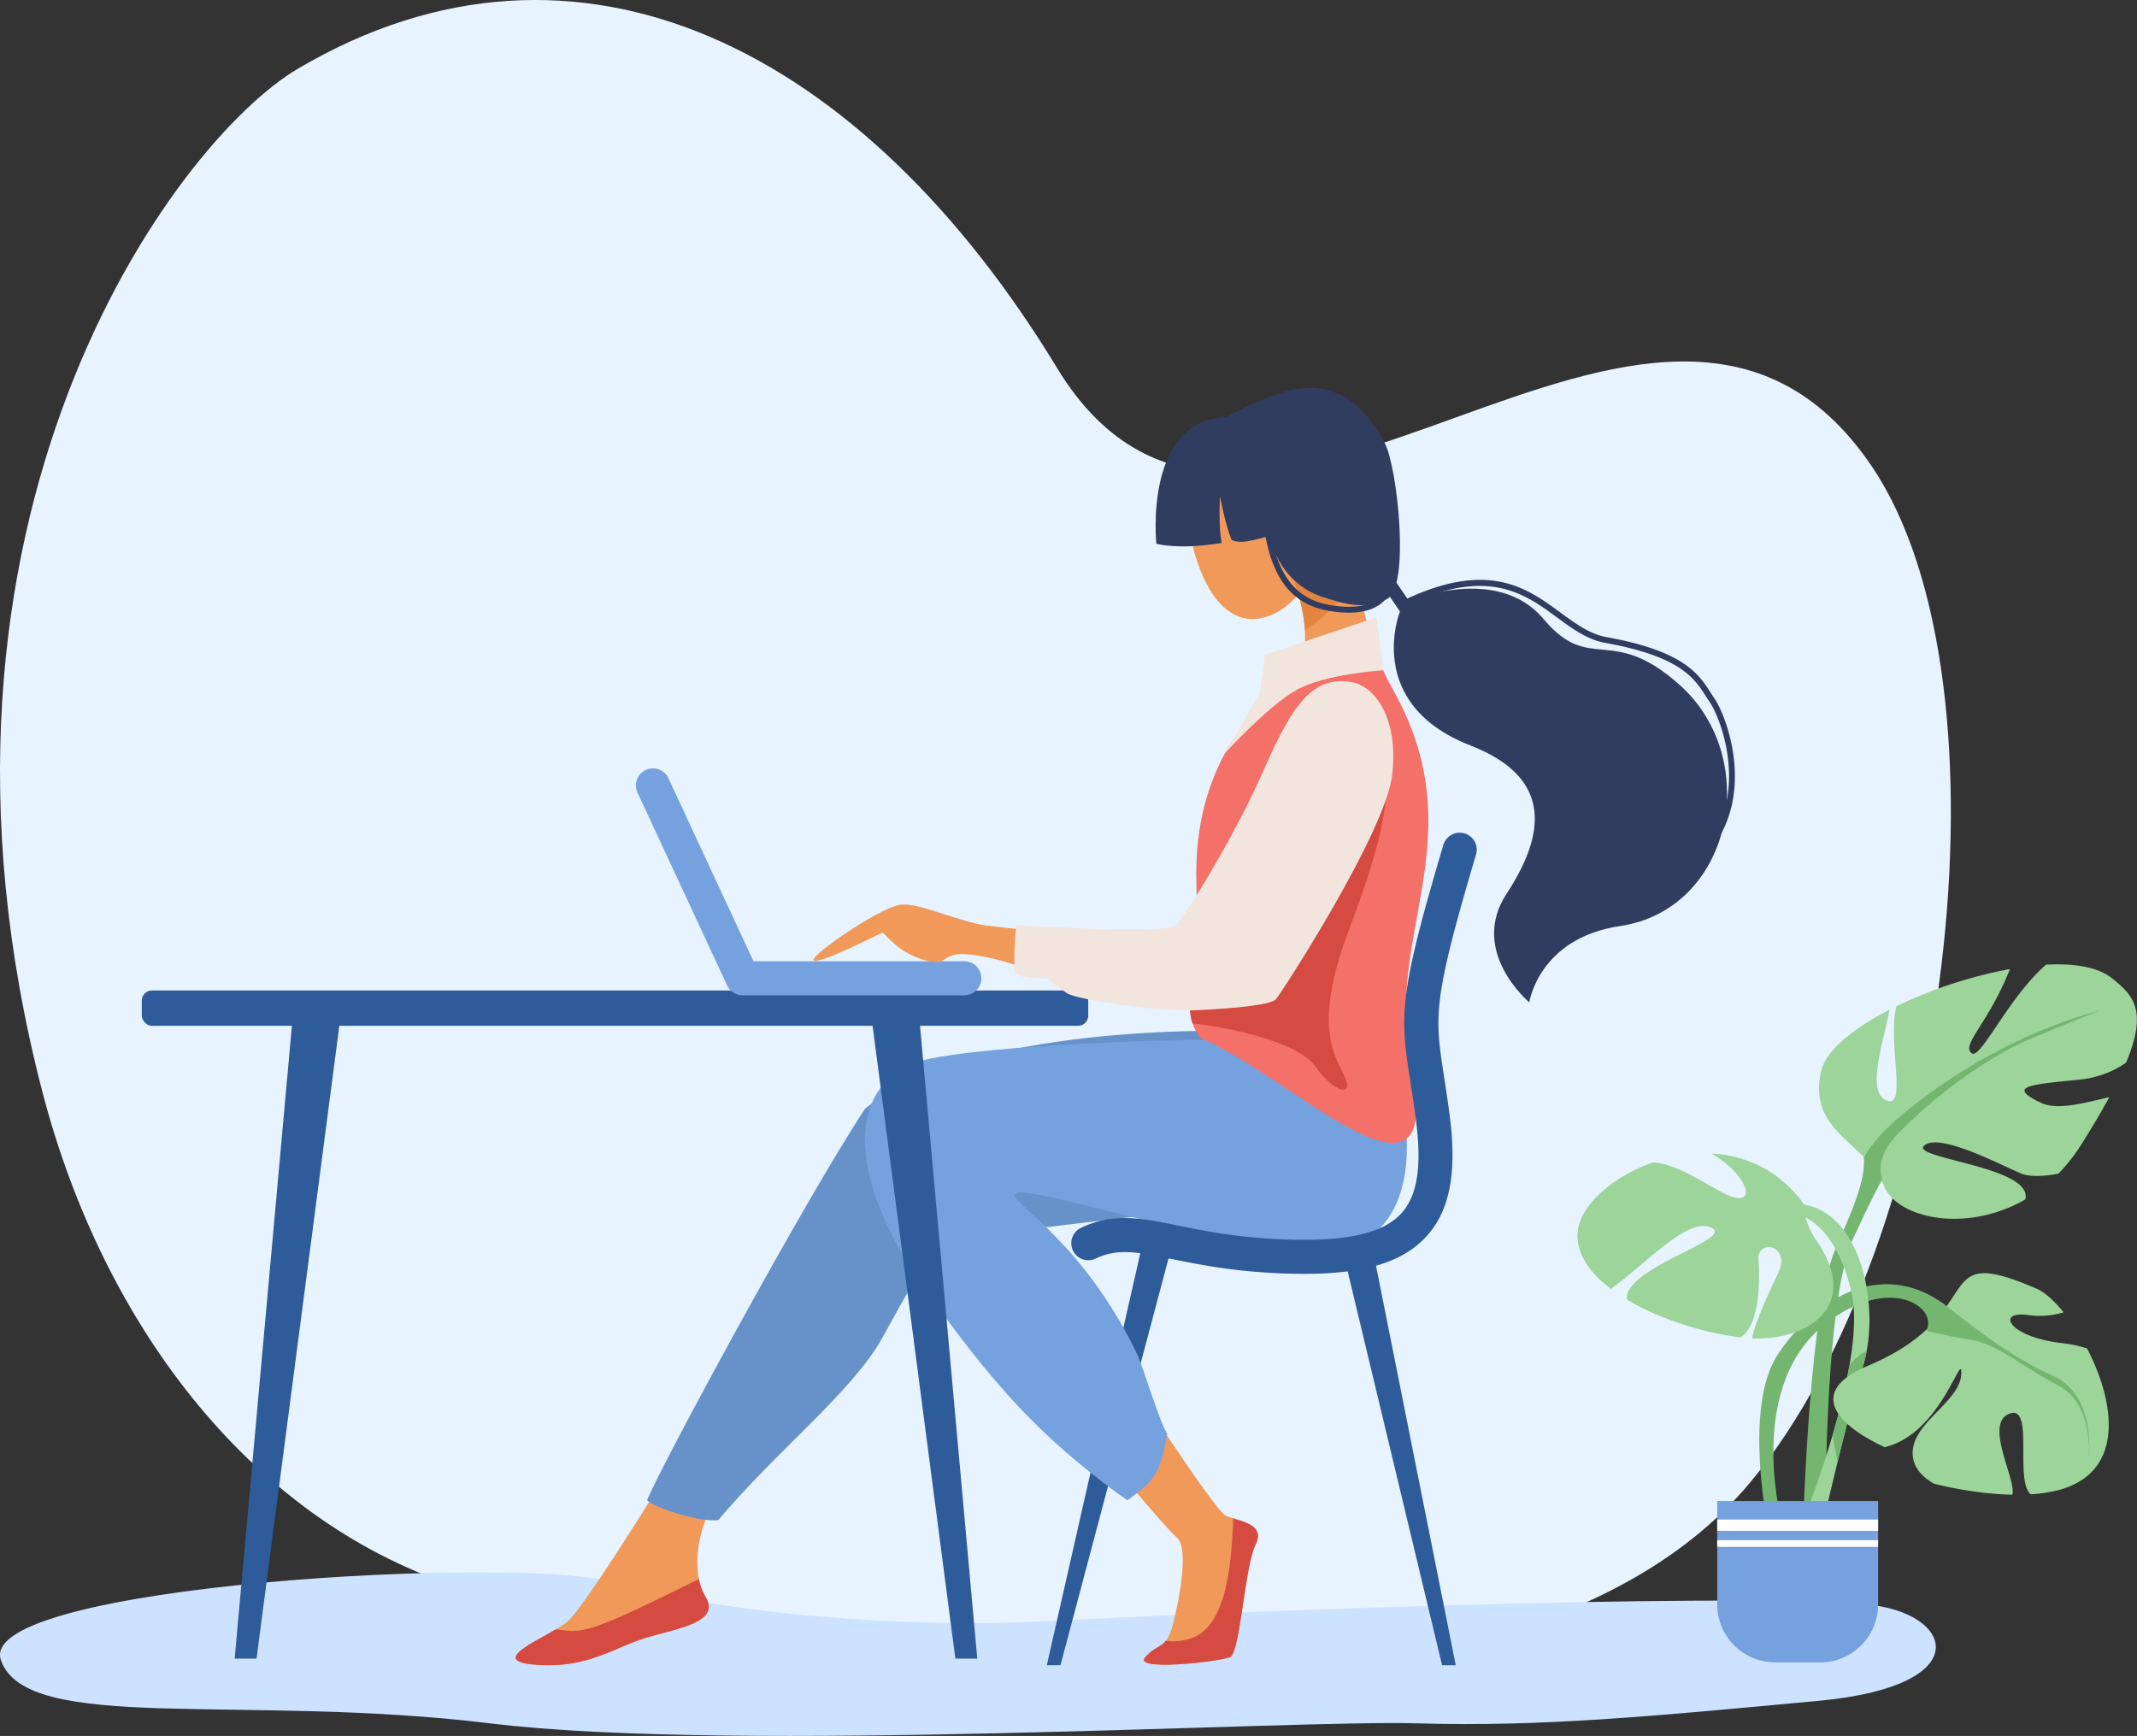 <svg xmlns="http://www.w3.org/2000/svg" viewBox="0 0 1757.86 1428.03"><rect x="0" y="0" width="1757.86" height="1428.03" fill="#333333" stroke="none"/><defs><style>.cls-1{fill:#e7f3fe;}.cls-2{fill:#cce2ff;}.cls-3{fill:#2e5b9a;}.cls-4{fill:#f09959;}.cls-5{fill:#6791c9;}.cls-6{fill:#75a1de;}.cls-7{fill:#f37168;}.cls-8{fill:#d54a41;}.cls-9{fill:#e38540;}.cls-10{fill:#f2e5de;}.cls-11{fill:#303c60;}.cls-12{fill:#74b570;}.cls-13{fill:#9cd499;}.cls-14{fill:#fff;}</style></defs><g id="Capa_2" data-name="Capa 2"><g id="Слой_1" data-name="Слой 1"><path class="cls-1" d="M245.05,56.52c230.81-136.06,465.4-15.77,624.5,246.24s493-180.84,670.08,80.74c120.85,178.51,65.5,637.48-100.21,836.27-225.23,270.2-910.2,133.09-1058.37,87.11-170.7-53-295.5-213.71-346.2-408.79C-87.33,428,143.05,116.65,245.05,56.52Z"/><path class="cls-2" d="M1534.79,1319.85c-124.1-10.17-546.27,7.06-674.67,13.77s-277.43-8.86-354.84-31.76-524.92,2-504.61,63.53,199.38,27.54,402.45,52.29,659.79-3.09,762.81,0,197.49-6.19,330.25-18.56S1606.72,1325.74,1534.79,1319.85Z"/><rect class="cls-3" x="116.63" y="814.81" width="778.55" height="29.01" rx="8.29"/><path class="cls-4" d="M1083.09,426c10.32,36.39-14.89,73.9-42.67,81.78s-47.6-16.85-57.92-53.25,3.82-72.29,31.6-80.17S1072.76,389.6,1083.09,426Z"/><path class="cls-4" d="M927.35,1131.3s71.19,110.57,80.8,115.37,33.65,6,24.64,24-12.62,88.94-21,92.54-80.52,12-69.71,0,17.47-6,22.93-27.64,13.13-62.5,2.91-70.91-72.71-84.13-72.71-84.13Z"/><path class="cls-4" d="M569.05,1178.78s-86.54,142.63-102.56,155.45-68.91,32-25.64,35.25,64.1-14.42,91.34-22.43,60.9-12.82,48.08-33.66-7.5-66.31,20.14-95.15S569.05,1178.78,569.05,1178.78Z"/><path class="cls-5" d="M1010.66,848.05s-214.22-5.6-299.16,64.1c-49.68,75.32-169.86,297.55-179.2,322,6.41,6.41,42.47,18,58.5,16.38,47.27-56.37,109.76-105.1,134.61-149.32,30.62-54.49,40.06-81.73,89.74-86.54S977,993.88,1010.66,993.88,1010.66,848.05,1010.66,848.05Z"/><polygon class="cls-3" points="1197.47 1369.87 1186.24 1369.87 1105.71 1033.91 1130.42 1033.91 1197.47 1369.87"/><polygon class="cls-3" points="861.09 1369.87 872.32 1369.87 964.72 1022.03 940.01 1022.03 861.09 1369.87"/><path class="cls-6" d="M1132.7,833.38l-124.55,21.49S842.65,856.4,767,870.49c-68.83,12.82-79,91,0,198.71,44.86,61.17,82.79,110,160.36,165,19.73-14.49,27.28-20,32.73-54.82-5.61-7.7-20.15-55.87-24.66-65.3-42.9-89.68-100.16-122.29-101-131.12,9.62-15.62,254.69,81.44,303.41,24.34C1184.39,952.78,1132.7,833.38,1132.7,833.38Z"/><path class="cls-7" d="M1137.87,551.42c-32.8-4.61-66.21,1.63-97.45,24.25-27.3,27.83-58.2,73.72-56.3,149.43,2.4,96.14-14.88,102.32,3.15,128.76,75.18,31,203.78,164.45,173.5,21.43-21.93-103.55,48.09-180.74-8.4-295.61C1147.78,570.33,1142,561.26,1137.87,551.42Z"/><path class="cls-8" d="M984.1,761.28c-1.47,50.12-8.54,64.89-3.13,80.61,30.65,3.13,86.72,15.39,100.73,35,16,22.43,32,25.64,24.57,9.08s-27.24-40.07,3.21-120.73,44.87-135.14,15-191.23Z"/><path class="cls-4" d="M1137.87,551.42c-20.2-47.82-25.16-101.54-25.16-101.54l-52.88,15.62s30.05,67.3,1.2,91.34a274.42,274.42,0,0,0-20.61,18.83C1071.66,553.05,1105.07,546.81,1137.87,551.42Z"/><path class="cls-9" d="M1114.31,462.61c-3.14-2.79-7.06-6.27-11.17-9.9L1060,465.45l-.09.23c1,2.39,12,28,13.48,52.68,12.85-7.8,26.93-20.51,43-42.72C1115.53,470.71,1114.84,466.32,1114.31,462.61Z"/><path class="cls-4" d="M1100.69,566.46c-54.46,19-48.42,76.42-98.55,161-25.94,43.79-50,43.14-50,43.14a1160,1160,0,0,1-134.43-8.51c-46.08-5.63-49,8.09-16.95,19.54,64.63,23.11,131.71,48,185.79,42s146.58-144,151.35-179.92C1144.47,594.05,1128.12,556.86,1100.69,566.46Z"/><path class="cls-3" d="M1072.65,1047.91q-5.09,0-10.42-.13c-44.38-1.1-74.6-7.24-98.88-12.17-28.35-5.76-44-8.93-62.13-.25a14,14,0,0,1-12.08-25.26c26.64-12.73,48.93-8.2,79.79-1.93,23.2,4.72,52.07,10.58,94,11.62,46.91,1.17,75.52-5.79,90-21.87,12.92-14.33,16.7-38.4,11.9-75.75-1.65-12.79-3.29-23.42-4.74-32.8-4.1-26.47-6.8-44-3.45-71,3.11-25.1,11.42-58.54,30.67-123.37a14,14,0,0,1,26.84,8c-35.87,120.82-34.05,132.58-26.39,182.11,1.48,9.54,3.15,20.37,4.84,33.51,5.92,46.06-.08,77.22-18.87,98.07C1154.39,1038.14,1123,1047.91,1072.65,1047.91Z"/><path class="cls-8" d="M574.93,1299c-57.42,28.08-88.32,44.17-106.73,42.64-4.34-.36-7.95-.81-11-1.28-20.47,12.11-53.16,26.41-16.38,29.13,43.27,3.21,64.1-14.42,91.34-22.43s60.9-12.82,48.08-33.66A43.84,43.84,0,0,1,574.93,1299Z"/><path class="cls-8" d="M1014.41,1249c-1.4,45.46-7.65,90.51-35.45,99a46.71,46.71,0,0,1-20,1.79c-4.37,5.4-9.71,5.46-16.87,13.42-10.81,12,61.3,3.61,69.71,0s12-74.51,21-92.54C1040.2,1255.9,1025.3,1252.45,1014.41,1249Z"/><path class="cls-6" d="M793.24,818.78H610.83a14,14,0,0,1-12.7-8.1L524.41,652a14,14,0,0,1,25.4-11.8l70,150.55H793.24a14,14,0,0,1,0,28Z"/><path class="cls-4" d="M831.4,763.72c-36.85-.53-73.41-22.5-91.57-19.3s-77.46,44.34-70,45.94,54.49-22.76,56.09-23.13,11.75,16.87,36.86,23.21.18-18.82,78,4.68C891.4,810.41,831.4,763.72,831.4,763.72Z"/><path class="cls-10" d="M1132.45,507.78l5.42,43.64s-47.69,2.83-71.43,16.19-58.76,51.94-58.76,51.94l28.62-49.27,4.12-31.52Z"/><path class="cls-10" d="M1112.15,561.2c-35.43-6.64-51.81,25.1-74.78,76.92s-62.18,114.75-70,122.86S836,761,836,761s-3.74,35.79,0,40.06,25.11,3.74,25.11,3.74,8.54,6.83,16.56,12.23S953.5,832.56,985,831s60.36-4.28,64.63-9.08,90.28-137.29,95.62-184.83S1130.23,564.59,1112.15,561.2Z"/><path class="cls-11" d="M1007.68,343.25c-67,3.21-56.49,104-56.49,104s17.4,5.38,53.86-.63c-2.81-10.82-1.6-38.46-1.6-38.46s4.23,22.43,9.61,36c7.71,3.54,16.43.4,31.25-3.18,7.61,32,29.12,45.56,43.85,50.19,16.27,5.12,33.5,11.22,52.73,1.6s8.65-107.9-1.56-127.66c-15.33-29.67-40.8-56.23-84.87-42.2C1032.36,330,1007.68,343.25,1007.68,343.25Z"/><path class="cls-11" d="M1124.2,463l27.39,40s-30.36,75.86,57.94,110.22c69.15,26.92,61,74.34,29.75,122s18.7,89.34,18.7,89.34,7.62-52.83,74.8-62.8c91.61-13.6,117.56-136.6,49.13-198.1-56.62-50.89-73.85-8.74-112.18-54.41s-110.68-14.82-110.68-14.82l-26.52-38.68Z"/><path class="cls-11" d="M1413.42,687.56a2.42,2.42,0,0,1-2.13-3.6c23-42.1,4.24-93.1-5.22-106.92-1-1.46-2-2.95-3-4.52-9.28-14.5-20.84-32.54-82.53-43.65-14.85-2.67-26.88-11.5-39.62-20.85-26.3-19.31-56.11-41.2-120.89-11.38a2.44,2.44,0,0,1-2-4.43c67.38-31,98.43-8.22,125.82,11.88,12.26,9,23.85,17.52,37.6,20,63.77,11.48,76,30.52,85.77,45.81,1,1.54,1.91,3,2.87,4.4,9.91,14.48,29.6,67.91,5.47,112A2.42,2.42,0,0,1,1413.42,687.56Z"/><path class="cls-11" d="M1109.57,504a96.9,96.9,0,0,1-14.23-1.14c-23.44-3.52-54.89-16.84-57.36-91.64a2.44,2.44,0,1,1,4.87-.16c1,30.83,7.14,53.64,18.19,67.8,8.39,10.76,19.52,16.85,35,19.18,21.69,3.24,36.07-.76,42.74-11.91a2.44,2.44,0,0,1,4.18,2.5C1136.87,498.82,1125.66,504,1109.57,504Z"/><path class="cls-12" d="M1515.11,918c31.15,28.44,17.61,56.87-5.41,109.68s-27.09,247.81-27.09,247.81l19-2.71s-2.71-200.41,23-254.57,36.56-81.25,59.58-63.65S1515.11,918,1515.11,918Z"/><path class="cls-13" d="M1498,881.2c3.79-16.85,26.25-35.09,56.29-50.55-4.47,24.85-18.79,65.49-4,73.83,20,11.24,2-45.5,9.66-76.69a371.22,371.22,0,0,1,93.38-30.63l-.12.34c-17.61,44.69-40.63,62.29-31.15,69.06,7.13,5.1,30.36-46.52,61-73,23-1.23,42.5,1.89,54,11,17.81,14.1,29.77,26.61,11.86,69.54-10.24,7.32-23.49,12.56-38.89,14.1-40.62,4.06-59.58,5.41-31.15,19,13.93,6.63,37.27-.38,56.2-4.65-6.14,11.32-13.69,24.12-22.86,38.7a144.68,144.68,0,0,1-19,24.23c-13.1,2.51-24.51,2.53-30.56-.06-19-8.12-67.7-33.85-79.89-23-11.93,10.61,90.28,17.32,83.2,44.27-49.54,28.54-106.23,15-116.25-11.25C1536.31,940.21,1486.62,931.93,1498,881.2Z"/><path class="cls-12" d="M1600.42,1073.74c-54.16-40.62-109.68-2.7-138.12,40.63s-8.12,140.83-8.12,140.83,10.83,0,10.83-4.06-29.79-115.11,40.62-165.21c44.06-31.34,75.84-16.25,79.9-1.35s-17.6,42-17.6,42Z"/><path class="cls-13" d="M1475.84,990.24c54.17,0,71.77,84,56.88,132.7s-35.21,139.48-35.21,139.48L1484,1248.88s51.46-127.29,39.27-184.16-42-66.36-47.4-66.36S1475.84,990.24,1475.84,990.24Z"/><path class="cls-12" d="M1521.27,1123.32a39.36,39.36,0,0,1,14.26-12,107.49,107.49,0,0,1-2.81,11.6c-6.79,22.22-14.7,53.14-21.3,80.23-.6-3.47-1.53-8.82-3-17.07-.34-1.94-.61-4.06-.79-6.3A523.82,523.82,0,0,0,1521.27,1123.32Z"/><path class="cls-13" d="M1536.08,1123.73c102.92-43.33,48.7-102.8,139.42-63.53,6.39,2.77,14.18,9.75,22,19.36a67.62,67.62,0,0,1-28.75,2.31c-27.08-4.06-17.6,17.6,27.09,23a100.45,100.45,0,0,1,20.94,4.42c21.28,40.89,30.88,94.69-14.17,113.39-8.88,3.68-19.85,5.79-32.07,6.58-13.9-11,3.4-75-18-66.16-20.57,8.47,6.45,54.81,2.75,66.48-20.31-.37-42.8-3.68-64.29-9-8.5-4.77-15-11.16-17-19.56-6.77-28.43,37.92-46,39.27-70.41,1.25-22.41-16.37,49.3-63.07,59.85C1507.93,1170.75,1488,1144,1536.08,1123.73Z"/><path class="cls-13" d="M1462.75,1047.11c10.84-23-17.6-28.43-16.25-10.83,1.2,15.6,1.34,53.52-14.66,63.84-27.59-3-65.13-14.11-93.51-31a11.53,11.53,0,0,1,1.2-7.06c12.18-24.38,90.72-44.69,66.35-52.81-19.41-6.47-53.43,31.72-80.84,51-16.46-12.49-27.49-27.38-27.49-44,0-22.5,27.33-48,62.68-60.14,15.91,1.61,30.69,10.3,53.77,23.39,34.1,19.32,26.22-11.92-6-30.46,27.83,1.44,55.58,13.33,76,41.74,0,0-1.94,12.14,10.91,30.93,35.06,51.24-5.4,81.16-53.77,79.21C1443.91,1087.33,1455.27,1063,1462.75,1047.11Z"/><path class="cls-12" d="M1597.17,1071.45c26.48,20.46,55.89,44.39,92,60.64s28.89,69.21,28.89,69.21,5.41-45.74-24.68-61.39-50-34.31-72.83-37.92-35.51-7.22-35.51-7.22,7.23-14.44,3-19.86S1597.17,1071.45,1597.17,1071.45Z"/><path class="cls-12" d="M1727.7,831.15C1630.8,857,1559.77,919,1546.53,934.07s-13.24,19.26-13.24,19.26l10.23,19.26,4.82-2.41s-7.83-16.25,12.64-37.31c35.29-36.33,78.24-65,107.73-77.64S1727.7,831.15,1727.7,831.15Z"/><path class="cls-6" d="M1460.22,1234.79h37a47.67,47.67,0,0,1,47.67,47.67v85.06a0,0,0,0,1,0,0H1412.55a0,0,0,0,1,0,0v-85.06A47.67,47.67,0,0,1,1460.22,1234.79Z" transform="translate(2957.46 2602.31) rotate(180)"/><rect class="cls-14" x="1412.55" y="1250" width="132.35" height="9.32"/><rect class="cls-14" x="1412.55" y="1266.99" width="132.35" height="5.48"/><polygon class="cls-3" points="193.03 1364.42 211.03 1364.42 281.06 829.11 241.45 829.11 193.03 1364.42"/><polygon class="cls-3" points="803.88 1364.42 785.88 1364.42 715.85 829.11 755.45 829.11 803.88 1364.42"/></g></g></svg>